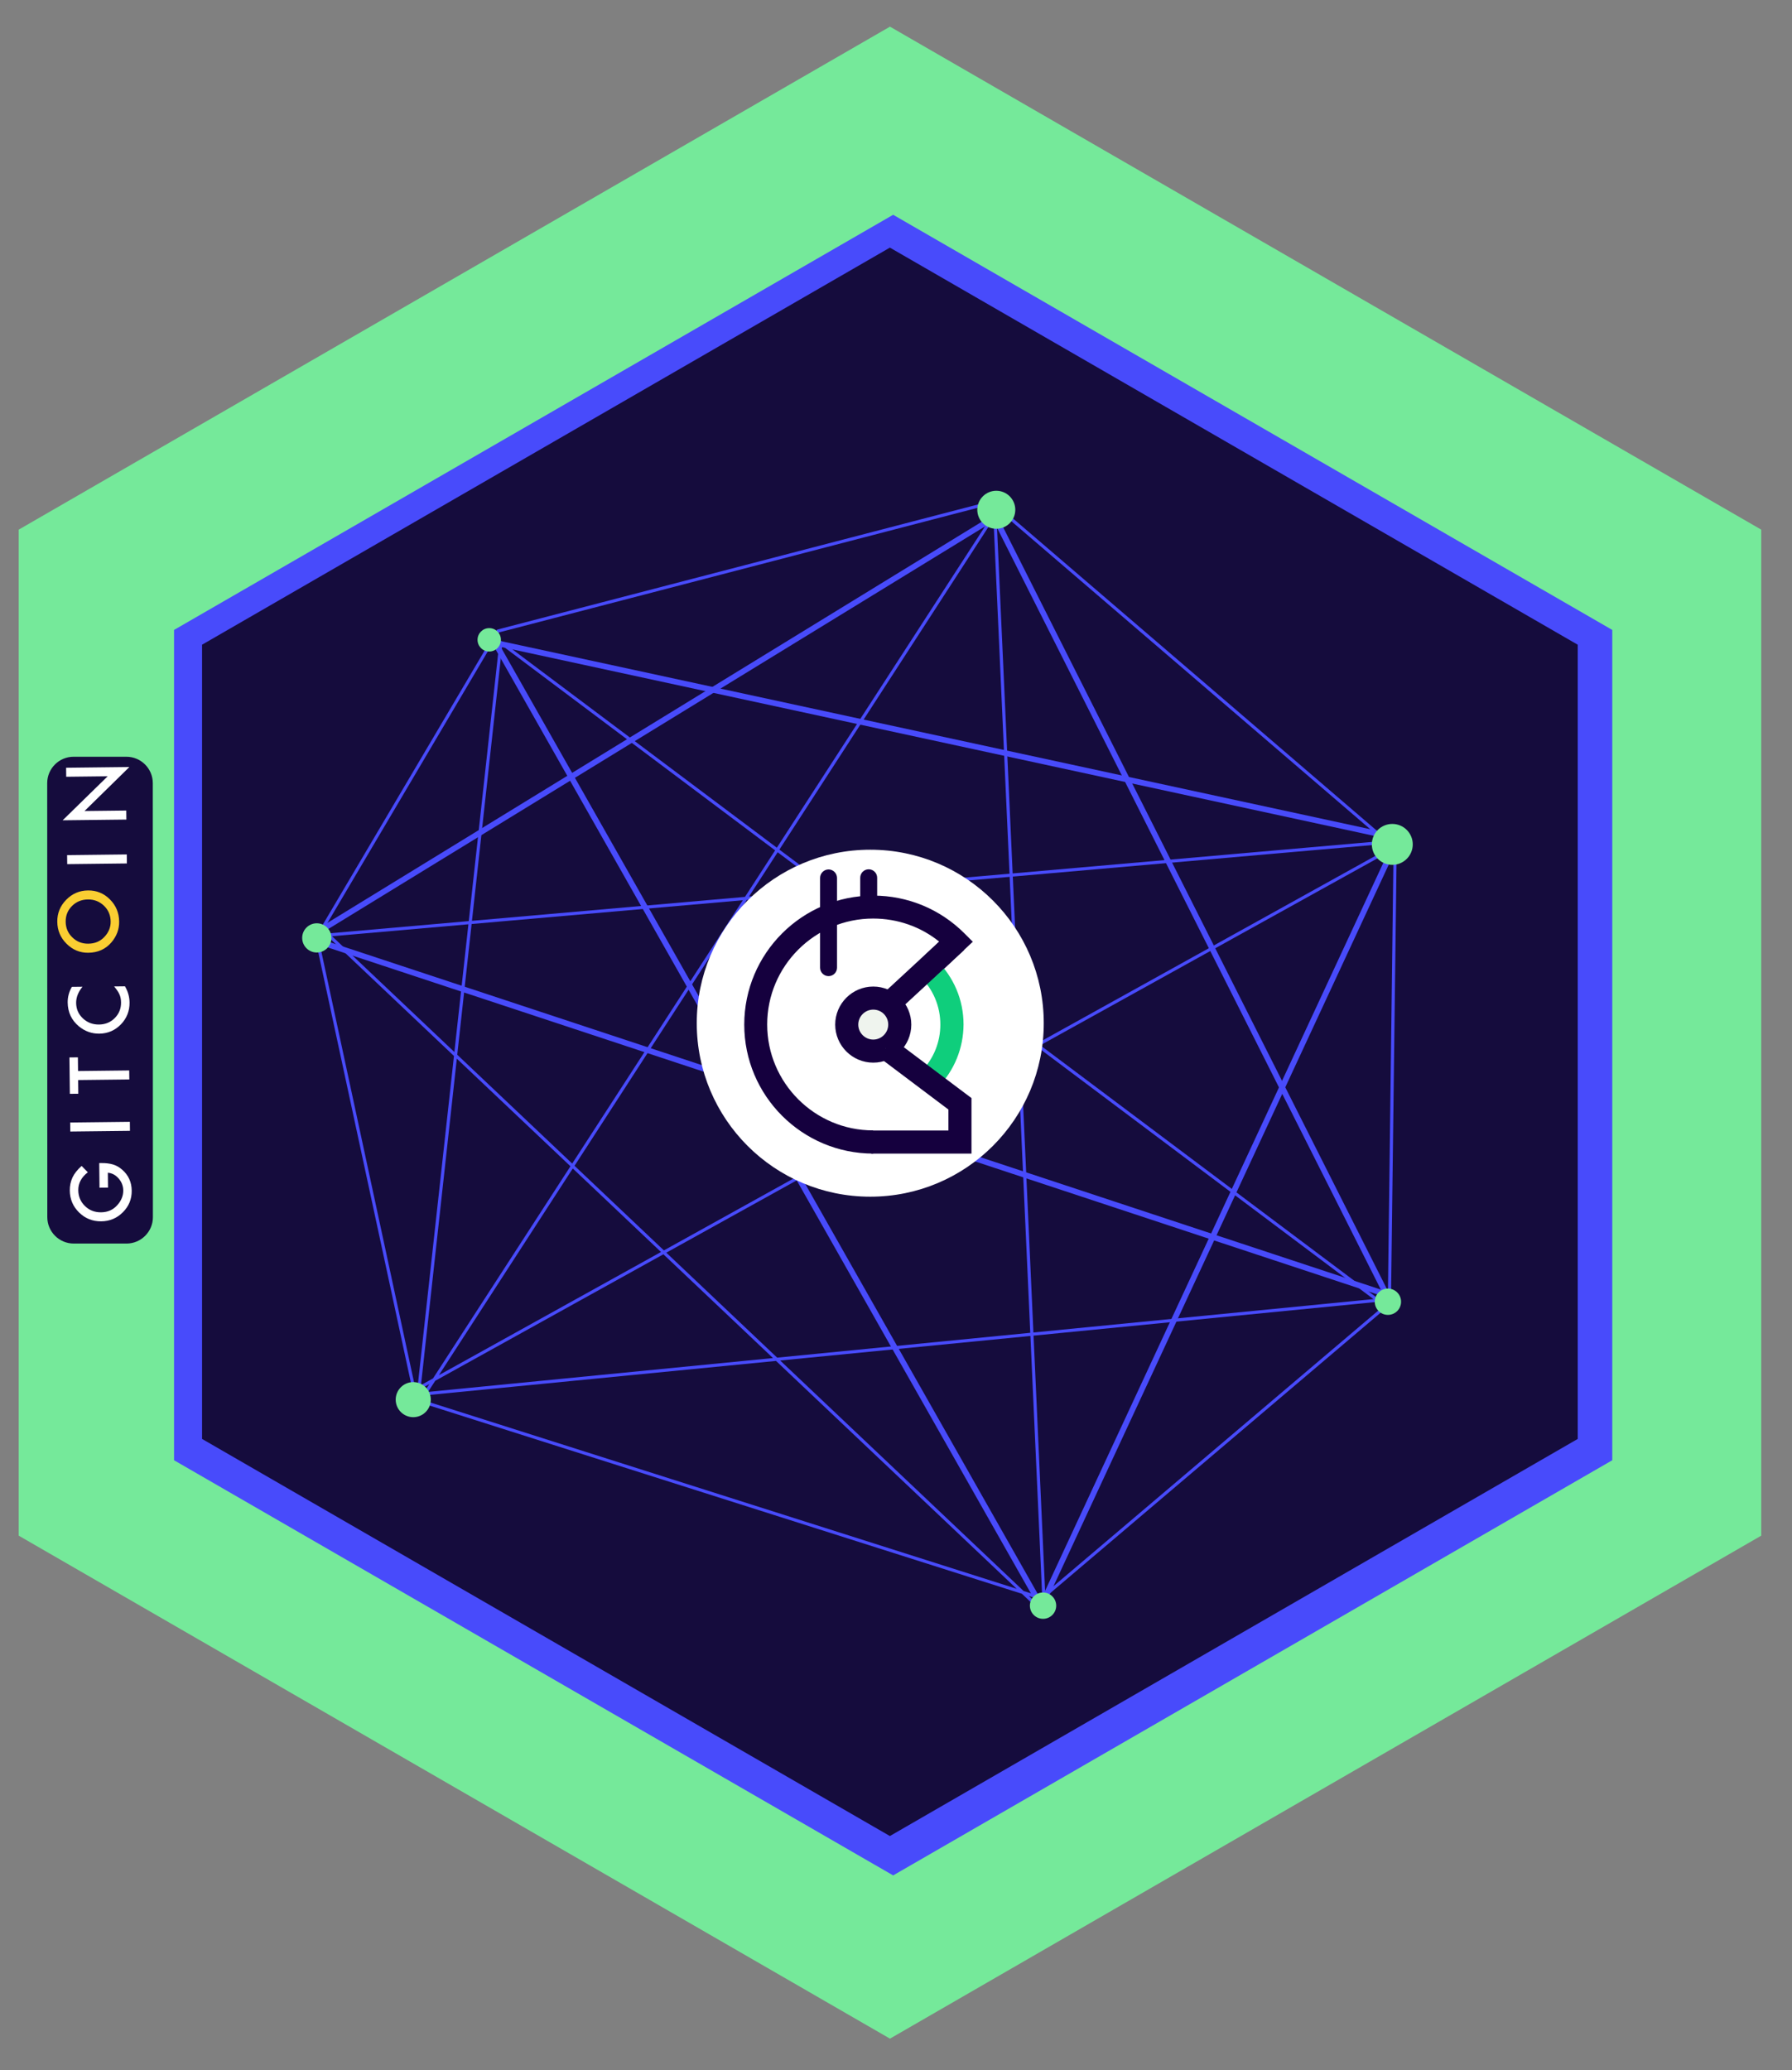 <?xml version="1.0" encoding="UTF-8" standalone="no"?>
<!DOCTYPE svg PUBLIC "-//W3C//DTD SVG 1.1//EN" "http://www.w3.org/Graphics/SVG/1.1/DTD/svg11.dtd">
<svg width="100%" height="100%" viewBox="0 0 792 915" version="1.1" xmlns="http://www.w3.org/2000/svg" xmlns:xlink="http://www.w3.org/1999/xlink" xml:space="preserve" style="fill-rule:evenodd;clip-rule:evenodd;stroke-linecap:round;stroke-linejoin:round;stroke-miterlimit:1.414;">
    <rect x="0" y="0" width="792" height="915" fill="#808080" stroke="none"/>
    <g transform="matrix(1.333,0,0,1.333,-0,-0)">
        <g transform="matrix(0.418,0,0,0.418,-192.732,-142.897)">
            <path d="M1167,363L1858.09,762L1858.09,1560L1167,1959L475.912,1560L475.912,762L1167,363Z" style="fill:rgb(117,233,154);"/>
        </g>
        <g transform="matrix(0.345,0,0,0.345,-106.483,-54.019)">
            <path d="M1167,363L1858.09,762L1858.09,1560L1167,1959L475.912,1560L475.912,762L1167,363Z" style="fill:rgb(72,75,251);"/>
        </g>
        <g transform="matrix(0.33,0,0,0.33,-90.061,-37.687)">
            <path d="M1167,363L1858.09,762L1858.09,1560L1167,1959L475.912,1560L475.912,762L1167,363Z" style="fill:rgb(21,12,61);"/>
        </g>
        <g transform="matrix(0.969,0,0,0.969,-454.594,-512.665)">
            <g transform="matrix(1,0,0,1,474.532,687)">
                <path d="M468,129C467.766,128.749 334,14 334,14L165,58L103,163L137,321L351,389L470,288L472,130L107,162L352,394L335,18L140,319L466,287L166,62L138,317L468,134" style="fill:none;stroke-width:1.08px;stroke:rgb(72,75,251);"/>
            </g>
            <g transform="matrix(1,0,0,1,474.532,687)">
                <path d="M471,133L353,387L350,390L164,62L469,128" style="fill:none;stroke-width:1.94px;stroke:rgb(72,75,251);"/>
            </g>
            <g transform="matrix(1,0,0,1,474.532,687)">
                <path d="M103,164L469,285L335,19L105,160" style="fill:none;stroke-width:1.94px;stroke:rgb(72,75,251);"/>
            </g>
            <g transform="matrix(1,0,0,1,474.532,687)">
                <circle cx="162" cy="61" r="4" style="fill:rgb(117,233,154);"/>
            </g>
            <g transform="matrix(1,0,0,1,476.532,685)">
                <circle cx="134" cy="323" r="6" style="fill:rgb(117,233,154);"/>
            </g>
            <g transform="matrix(1,0,0,1,474.532,687)">
                <circle cx="351.5" cy="391.5" r="4.5" style="fill:rgb(117,233,154);"/>
            </g>
            <g transform="matrix(1,0,0,1,474.532,687)">
                <circle cx="471" cy="131" r="7" style="fill:rgb(117,233,154);"/>
            </g>
            <g transform="matrix(1,0,0,1,474.532,687)">
                <circle cx="335.5" cy="16.5" r="6.5" style="fill:rgb(117,233,154);"/>
            </g>
            <g transform="matrix(1,0,0,1,474.532,687)">
                <circle cx="103" cy="163" r="5" style="fill:rgb(117,233,154);"/>
            </g>
            <g transform="matrix(1,0,0,1,474.532,687)">
                <circle cx="469.5" cy="287.5" r="4.5" style="fill:rgb(117,233,154);"/>
            </g>
        </g>
        <g transform="matrix(0.17,-0.295,0.295,0.17,-177.132,447.598)">
            <g transform="matrix(0.555,-0.32,0.276,0.479,-217.721,185.803)">
                <path d="M1341,976.5C1341,950.836 1323.02,930 1300.88,930L641.125,930C618.979,930 601,950.836 601,976.5L601,1069.5C601,1095.16 618.979,1116 641.125,1116L1300.88,1116C1323.02,1116 1341,1095.16 1341,1069.5L1341,976.5Z" style="fill:rgb(21,12,61);"/>
            </g>
            <g transform="matrix(-0.002,-0.187,0.187,-0.002,354.721,469.551)">
                <g transform="matrix(1.467,2.541,-2.541,1.467,1397.25,-206.562)">
                    <path d="M-22.8,509.9L20.9,509.9L20.9,513.4C20.9,521.4 20,528.4 18.1,534.5C16.3,540.2 13.2,545.5 8.8,550.4C-1,561.5 -13.5,567 -28.7,567C-43.5,567 -56.2,561.7 -66.7,551C-77.3,540.3 -82.5,527.4 -82.5,512.3C-82.5,496.9 -77.1,483.9 -66.4,473.2C-55.7,462.5 -42.6,457.1 -27.2,457.1C-18.9,457.1 -11.2,458.8 -4,462.2C2.9,465.6 9.6,471 16.2,478.6L4.8,489.5C-3.9,477.9 -14.5,472.2 -26.9,472.2C-38.1,472.2 -47.5,476.1 -55.1,483.8C-62.7,491.4 -66.5,500.9 -66.5,512.3C-66.5,524.1 -62.3,533.8 -53.8,541.4C-45.9,548.5 -37.3,552 -28.1,552C-20.2,552 -13.2,549.4 -6.9,544.1C-0.6,538.8 2.9,532.4 3.6,525L-22.8,525L-22.8,509.9L-22.8,509.9Z" style="fill:white;fill-rule:nonzero;"/>
                </g>
                <g transform="matrix(1.467,2.541,-2.541,1.467,1397.25,-206.562)">
                    <rect x="77.5" y="459.2" width="16" height="105.9" style="fill:white;fill-rule:nonzero;"/>
                </g>
                <g transform="matrix(1.467,2.541,-2.541,1.467,1397.25,-206.562)">
                    <path d="M184.7,474.2L184.7,565L168.7,565L168.7,474.2L144.4,474.2L144.4,459.2L209,459.2L209,474.2L184.7,474.2ZM334.2,464.9L334.2,483.8C325,476.1 315.4,472.2 305.5,472.2C294.6,472.2 285.5,476.1 278,483.9C270.5,491.7 266.8,501.2 266.8,512.4C266.8,523.5 270.5,532.9 278,540.5C285.5,548.1 294.7,551.9 305.6,551.9C311.2,551.9 316,551 319.9,549.2C322.1,548.3 324.4,547.1 326.7,545.5C329.1,543.9 331.5,542.1 334.1,539.9L334.1,559.2C325,564.4 315.4,567 305.3,567C290.2,567 277.3,561.7 266.6,551.2C256,540.6 250.6,527.7 250.6,512.7C250.6,499.2 255.1,487.2 264,476.6C275,463.7 289.2,457.2 306.6,457.2C316.1,457.2 325.3,459.7 334.2,464.9" style="fill:white;fill-rule:nonzero;"/>
                </g>
                <g transform="matrix(1.467,2.541,-2.541,1.467,1397.25,-206.562)">
                    <path d="M410.5,495C410.5,506.7 414.4,516.3 422.3,523.8C430.1,531.3 439.1,535.1 449.4,535.1C460.5,535.1 469.9,531.3 477.5,523.6C485.1,515.8 489,506.4 489,495.2C489,483.9 485.2,474.5 477.7,466.8C470.2,459.1 460.9,455.3 449.9,455.3C438.9,455.3 429.6,459.1 422,466.8C414.3,474.5 410.5,483.8 410.5,495M394.4,494.8C394.4,479.9 399.9,467.1 410.8,456.4C421.7,445.7 434.7,440.4 450,440.4C465.1,440.4 478,445.8 488.8,456.6C499.6,467.4 505,480.3 505,495.5C505,510.7 499.6,523.6 488.7,534.2C477.8,544.9 464.6,550.2 449.1,550.2C435.4,550.2 423.2,545.5 412.3,536C400.4,525.5 394.4,511.8 394.4,494.8" style="fill:rgb(250,206,50);fill-rule:nonzero;"/>
                </g>
                <g transform="matrix(1.467,2.541,-2.541,1.467,1397.25,-206.562)">
                    <rect x="552.1" y="459.2" width="16" height="105.9" style="fill:white;fill-rule:nonzero;"/>
                </g>
                <g transform="matrix(1.467,2.541,-2.541,1.467,1397.25,-206.562)">
                    <path d="M630,565.1L630,452L707.2,532.8L707.2,459.2L723.2,459.2L723.2,571.5L646,491L646,565.1L630,565.1Z" style="fill:white;fill-rule:nonzero;"/>
                </g>
            </g>
        </g>
        <g transform="matrix(0.295,0,0,0.295,-9.411,35.123)">
            <circle cx="1010" cy="1031" r="195" style="fill:white;"/>
        </g>
        <g transform="matrix(0.432,0,0,0.432,151.852,232.423)">
            <path d="M361.1,204.7L378.3,238.6L365.2,294.1L334.1,268.7L339.6,228L361.1,204.7Z" style="fill:white;fill-rule:nonzero;"/>
        </g>
        <g transform="matrix(0.432,0,0,0.432,151.852,232.423)">
            <path d="M315.2,193.3C311.6,193.3 308.7,190.4 308.7,186.8L308.7,135.7C308.7,132.1 311.6,129.2 315.2,129.2C318.8,129.2 321.7,132.1 321.7,135.7L321.7,186.8C321.6,190.4 318.7,193.3 315.2,193.3" style="fill:rgb(21,0,62);fill-rule:nonzero;"/>
        </g>
        <g transform="matrix(0.432,0,0,0.432,151.852,232.423)">
            <path d="M325.6,193.3L305.5,193.3C301.9,193.2 299.1,190.3 299.1,186.7C299.2,183.2 302,180.4 305.5,180.3L325.6,180.3C329.2,180.4 332,183.3 332,186.9C331.9,190.5 329,193.3 325.6,193.3" style="fill:rgb(21,0,62);fill-rule:nonzero;"/>
        </g>
        <g transform="matrix(0.432,0,0,0.432,151.852,232.423)">
            <path d="M361.1,204.7L382.4,184.6C366.1,168.3 343.5,158.2 318.7,158.2C268.9,158.2 228.5,198.6 228.5,248.4C228.5,298.2 268.9,338.6 318.7,338.6C337.3,338.6 353.6,345.4 367.9,335.8L385.7,338.3L385.2,309.3L334.1,268.8L345.1,217.1L361.1,204.7" style="fill:white;fill-rule:nonzero;"/>
        </g>
        <g transform="matrix(0.432,0,0,0.432,151.852,232.423)">
            <path d="M318.7,347.4C264.1,347.4 219.7,303 219.7,248.4C219.7,193.8 264.1,149.4 318.7,149.4C345.1,149.4 370,159.7 388.7,178.4L395.1,184.8L367.1,211.1L355,198.2L369.3,184.7C355,173.2 337.3,167 318.6,167C273.8,167 237.3,203.5 237.3,248.3C237.3,293.1 273.8,329.6 318.6,329.6" style="fill:rgb(21,0,62);fill-rule:nonzero;"/>
        </g>
        <g transform="matrix(0.432,0,0,0.432,151.852,232.423)">
            <path d="M368.4,296.5L355.7,284.2C365.1,274.5 370.2,261.8 370.2,248.4C370.2,234.4 364.7,221.2 354.6,211.5L348,205L355.1,198.3L361.2,204.7L367,198.7C380.5,211.8 388,229.5 388,248.3C387.9,266.4 381,283.5 368.4,296.5" style="fill:rgb(15,206,124);fill-rule:nonzero;"/>
        </g>
        <g transform="matrix(0.432,0,0,0.432,151.852,232.423)">
            <path d="M298.4,248.4C298.4,237.2 307.5,228 318.8,228C330,228 339.2,237.1 339.2,248.4C339.2,259.6 330.1,268.8 318.8,268.8C307.5,268.7 298.4,259.6 298.4,248.4" style="fill:rgb(239,244,238);fill-rule:nonzero;"/>
        </g>
        <g transform="matrix(0.432,0,0,0.432,151.852,232.423)">
            <path d="M318.7,236.9C312.4,236.9 307.2,242.1 307.2,248.4C307.2,254.7 312.4,259.9 318.7,259.9C325,259.9 330.2,254.7 330.2,248.4C330.2,242 325.1,236.9 318.7,236.9M318.7,277.6C302.6,277.6 289.5,264.5 289.5,248.4C289.5,232.3 302.6,219.2 318.7,219.2C334.8,219.2 347.9,232.3 347.9,248.4C347.9,264.5 334.8,277.6 318.7,277.6M382.5,184.6L331,232.2" style="fill:rgb(21,0,62);fill-rule:nonzero;"/>
        </g>
        <g transform="matrix(0.432,0,0,0.432,151.852,232.423)">
            <path d="M376.5,178.1L388.5,191.1L337,238.7L325,225.7L376.5,178.1Z" style="fill:rgb(21,0,62);fill-rule:nonzero;"/>
        </g>
        <g transform="matrix(0.432,0,0,0.432,151.852,232.423)">
            <path d="M328.3,266.3L365.3,294.1L385.3,309.1L385.3,347.3L345.2,345.4" style="fill:white;fill-rule:nonzero;"/>
        </g>
        <g transform="matrix(0.432,0,0,0.432,151.852,232.423)">
            <path d="M394.1,347.4L317.1,347.4L317.1,329.7L376.4,329.7L376.4,313.6L323,273.4L333.6,259.3L394.1,304.8L394.1,347.4Z" style="fill:rgb(21,0,62);fill-rule:nonzero;"/>
        </g>
        <g transform="matrix(0.432,0,0,0.432,151.852,232.423)">
            <path d="M284.4,211.2C280.8,211.2 277.9,208.3 277.9,204.7L277.9,135.7C278,132.1 280.9,129.3 284.5,129.3C288,129.4 290.8,132.2 290.9,135.7L290.9,204.7C290.9,208.3 288,211.2 284.4,211.2" style="fill:rgb(21,0,62);fill-rule:nonzero;"/>
        </g>
    </g>
</svg>
